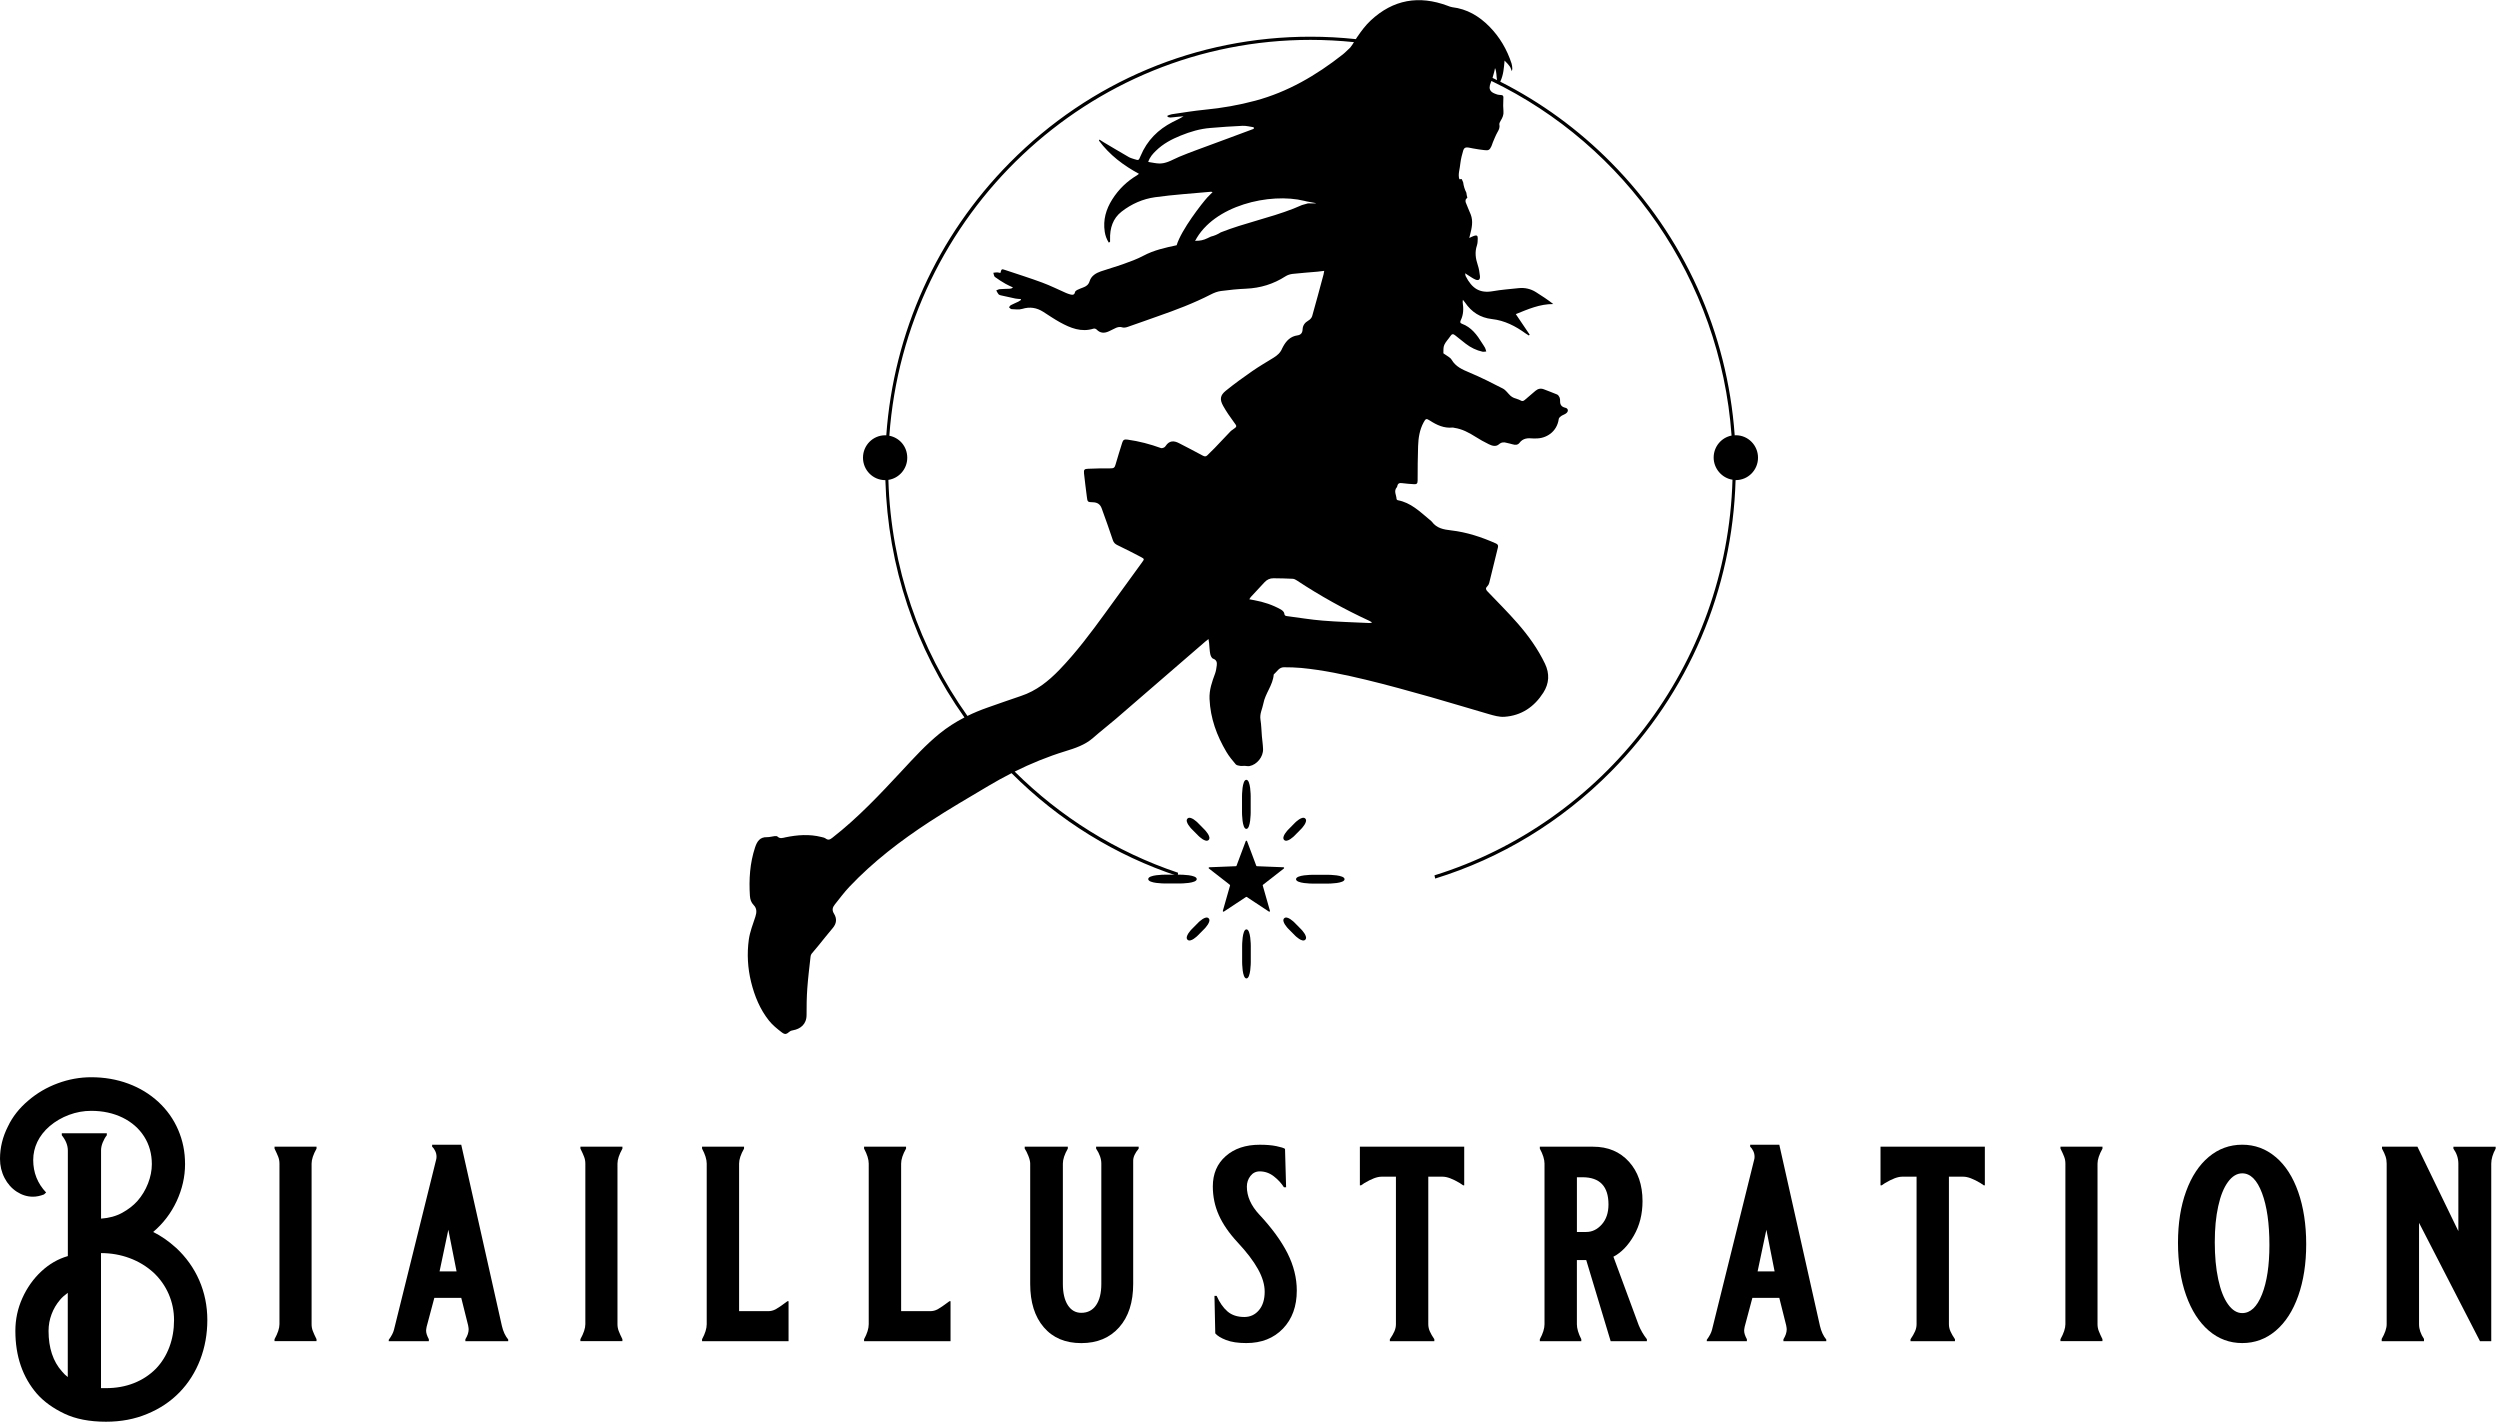 <svg width="1280" height="728" viewBox="0 0 102 58" fill="#000000" xmlns="http://www.w3.org/2000/svg">
<path d="M7.168 50.893C6.876 50.628 6.57 50.417 6.249 50.258C6.66 49.91 6.979 49.491 7.208 49C7.435 48.508 7.55 48.007 7.55 47.492C7.55 46.978 7.456 46.527 7.27 46.093C7.084 45.659 6.814 45.279 6.464 44.954C6.112 44.629 5.702 44.379 5.231 44.205C4.761 44.031 4.256 43.945 3.719 43.945C3.256 43.945 2.801 44.028 2.353 44.194C1.905 44.36 1.505 44.595 1.154 44.897C0.788 45.206 0.511 45.558 0.325 45.95C0.109 46.373 0 46.816 0 47.277C0 47.556 0.062 47.816 0.185 48.054C0.308 48.292 0.475 48.479 0.683 48.615C0.892 48.751 1.113 48.819 1.344 48.819C1.486 48.819 1.636 48.789 1.793 48.728L1.882 48.648C1.531 48.278 1.355 47.836 1.355 47.322C1.355 46.808 1.58 46.324 2.028 45.939C2.26 45.743 2.522 45.59 2.817 45.48C3.113 45.37 3.413 45.316 3.719 45.316C4.197 45.316 4.624 45.409 5.002 45.593C5.379 45.779 5.672 46.036 5.881 46.364C6.09 46.693 6.195 47.069 6.195 47.492C6.195 47.749 6.143 48.012 6.039 48.28C5.934 48.549 5.788 48.789 5.602 49C5.438 49.182 5.232 49.34 4.986 49.476C4.74 49.611 4.452 49.691 4.123 49.714V46.925C4.123 46.826 4.145 46.72 4.191 46.607C4.236 46.494 4.292 46.396 4.358 46.312V46.232H2.521V46.312C2.685 46.516 2.768 46.724 2.768 46.935V51.242C2.372 51.356 2.011 51.563 1.686 51.866C1.361 52.168 1.104 52.532 0.913 52.955C0.722 53.378 0.627 53.824 0.627 54.293C0.627 55.328 0.922 56.186 1.512 56.866C1.796 57.184 2.167 57.452 2.627 57.671C3.086 57.89 3.652 58 4.324 58C4.936 58 5.496 57.895 6.004 57.682C6.52 57.47 6.96 57.176 7.327 56.798C7.693 56.42 7.972 55.977 8.167 55.471C8.361 54.965 8.459 54.424 8.459 53.851C8.459 53.277 8.349 52.736 8.129 52.23C7.908 51.724 7.588 51.278 7.17 50.892L7.168 50.893ZM2.765 56.176C2.683 56.116 2.604 56.04 2.53 55.95C2.164 55.541 1.981 54.99 1.981 54.294C1.981 54.059 2.022 53.833 2.104 53.614C2.186 53.395 2.302 53.199 2.451 53.025C2.526 52.934 2.631 52.839 2.765 52.741V56.175V56.176ZM6.911 54.952C6.783 55.292 6.601 55.587 6.362 55.836C6.107 56.093 5.809 56.289 5.465 56.425C5.121 56.561 4.741 56.63 4.323 56.63H4.121V51.12C4.531 51.12 4.919 51.188 5.286 51.324C5.652 51.46 5.977 51.656 6.261 51.913C6.529 52.163 6.736 52.456 6.883 52.792C7.028 53.129 7.101 53.481 7.101 53.852C7.101 54.245 7.038 54.612 6.911 54.952Z" fill="#000000"/>
<path d="M11.201 46.857C11.268 46.993 11.318 47.105 11.352 47.192C11.385 47.279 11.402 47.371 11.402 47.469V54.021C11.402 54.187 11.334 54.392 11.2 54.633V54.713H12.914V54.633C12.846 54.497 12.796 54.385 12.763 54.298C12.729 54.212 12.713 54.119 12.713 54.021V47.469C12.713 47.303 12.78 47.099 12.915 46.857V46.778H11.201V46.857Z" fill="#000000"/>
<path d="M18.819 46.699H17.631V46.779C17.676 46.817 17.717 46.873 17.754 46.949C17.792 47.025 17.81 47.104 17.81 47.187C17.81 47.232 17.805 47.267 17.799 47.289L16.074 54.249C16.044 54.37 15.973 54.506 15.861 54.658V54.714H17.497V54.634C17.423 54.498 17.385 54.382 17.385 54.283C17.385 54.252 17.393 54.2 17.407 54.124L17.721 52.946H18.819L19.099 54.068C19.113 54.144 19.121 54.197 19.121 54.227C19.121 54.356 19.076 54.492 18.987 54.635V54.715H20.735V54.646C20.615 54.503 20.53 54.318 20.477 54.091L18.819 46.7V46.699ZM17.934 51.868L18.292 50.168L18.628 51.868H17.934Z" fill="#000000"/>
<path d="M23.681 46.857C23.749 46.993 23.799 47.105 23.832 47.192C23.865 47.279 23.882 47.371 23.882 47.469V54.021C23.882 54.187 23.814 54.392 23.68 54.633V54.713H25.394V54.633C25.326 54.497 25.276 54.385 25.243 54.298C25.21 54.212 25.193 54.119 25.193 54.021V47.469C25.193 47.303 25.261 47.099 25.395 46.857V46.778H23.681V46.857Z" fill="#000000"/>
<path d="M31.641 53.415C31.547 53.465 31.449 53.489 31.343 53.489H30.155V47.47C30.155 47.296 30.223 47.092 30.357 46.858V46.779H28.644V46.858C28.77 47.093 28.834 47.297 28.834 47.47V54.022C28.834 54.196 28.771 54.401 28.644 54.634V54.714H32.173V53.082H32.129C31.897 53.256 31.735 53.367 31.642 53.416L31.641 53.415Z" fill="#000000"/>
<path d="M38.251 53.415C38.158 53.465 38.059 53.489 37.954 53.489H36.766V47.47C36.766 47.296 36.833 47.092 36.967 46.858V46.779H35.254V46.858C35.38 47.093 35.444 47.297 35.444 47.47V54.022C35.444 54.196 35.381 54.401 35.254 54.634V54.714H38.782V53.082H38.738C38.506 53.256 38.344 53.367 38.251 53.416V53.415Z" fill="#000000"/>
<path d="M44.721 46.857C44.863 47.069 44.934 47.273 44.934 47.469V52.377C44.934 52.747 44.863 53.037 44.721 53.245C44.579 53.452 44.377 53.557 44.116 53.557C43.885 53.557 43.702 53.453 43.567 53.245C43.433 53.037 43.365 52.747 43.365 52.377V47.469C43.365 47.295 43.433 47.091 43.567 46.857V46.778H41.808V46.857C41.86 46.932 41.91 47.033 41.959 47.158C42.008 47.283 42.032 47.387 42.032 47.47V52.378C42.032 53.127 42.217 53.716 42.587 54.147C42.956 54.578 43.466 54.793 44.116 54.793C44.767 54.793 45.281 54.578 45.663 54.147C46.044 53.716 46.234 53.127 46.234 52.378V47.346C46.234 47.202 46.308 47.039 46.458 46.858V46.779H44.721V46.858V46.857Z" fill="#000000"/>
<path d="M51.375 49.544C51.039 49.182 50.872 48.803 50.872 48.411C50.872 48.245 50.92 48.099 51.017 47.974C51.114 47.849 51.241 47.786 51.398 47.786C51.606 47.786 51.797 47.853 51.969 47.985C52.141 48.118 52.278 48.267 52.384 48.433H52.473L52.429 46.868C52.377 46.83 52.257 46.793 52.071 46.755C51.884 46.717 51.66 46.699 51.399 46.699C50.823 46.699 50.36 46.854 50.01 47.164C49.658 47.473 49.483 47.885 49.483 48.399C49.483 48.815 49.565 49.206 49.729 49.572C49.893 49.939 50.147 50.307 50.491 50.678C50.865 51.078 51.142 51.443 51.325 51.772C51.508 52.101 51.599 52.408 51.599 52.696C51.599 53.013 51.521 53.265 51.364 53.45C51.208 53.635 51.009 53.727 50.771 53.727C50.487 53.727 50.257 53.652 50.082 53.501C49.907 53.349 49.759 53.138 49.639 52.865H49.55L49.583 54.395C49.665 54.494 49.812 54.584 50.025 54.667C50.238 54.75 50.512 54.791 50.848 54.791C51.468 54.791 51.967 54.595 52.344 54.202C52.721 53.809 52.909 53.292 52.909 52.649C52.909 52.135 52.782 51.626 52.529 51.124C52.275 50.622 51.89 50.095 51.375 49.543V49.544Z" fill="#000000"/>
<path d="M55.487 48.355H55.532L55.666 48.264C55.958 48.09 56.188 48.003 56.36 48.003H56.954V54.022C56.954 54.121 56.933 54.217 56.892 54.312C56.851 54.406 56.788 54.514 56.706 54.635V54.715H58.521V54.635C58.439 54.514 58.377 54.406 58.336 54.312C58.295 54.218 58.274 54.121 58.274 54.022V48.003H58.867C59.039 48.003 59.271 48.09 59.562 48.264L59.696 48.355H59.74V46.779H55.483V48.355H55.487Z" fill="#000000"/>
<path d="M65.828 51.267C66.148 51.101 66.427 50.814 66.662 50.405C66.897 49.996 67.015 49.529 67.015 49C67.015 48.335 66.83 47.798 66.46 47.39C66.091 46.983 65.603 46.779 64.998 46.779H62.825V46.858C62.952 47.093 63.016 47.297 63.016 47.47V54.022C63.016 54.196 62.953 54.401 62.825 54.634V54.714H64.517V54.634C64.397 54.4 64.337 54.196 64.337 54.022V51.404H64.718L65.715 54.714H67.193V54.634C67.051 54.452 66.939 54.26 66.857 54.056L65.827 51.267H65.828ZM65.352 49.952C65.169 50.156 64.958 50.258 64.719 50.258H64.338V48.025H64.562C65.272 48.025 65.626 48.395 65.626 49.136C65.626 49.476 65.534 49.747 65.352 49.952Z" fill="#000000"/>
<path d="M72.595 46.699H71.407V46.779C71.451 46.817 71.493 46.873 71.53 46.949C71.568 47.025 71.586 47.104 71.586 47.187C71.586 47.232 71.582 47.267 71.575 47.289L69.85 54.249C69.82 54.37 69.749 54.506 69.637 54.658V54.714H71.273V54.634C71.198 54.498 71.161 54.382 71.161 54.283C71.161 54.252 71.169 54.2 71.183 54.124L71.497 52.946H72.595L72.876 54.068C72.89 54.144 72.898 54.197 72.898 54.227C72.898 54.356 72.853 54.492 72.764 54.635V54.715H74.512V54.646C74.392 54.503 74.307 54.318 74.254 54.091L72.596 46.7L72.595 46.699ZM71.71 51.868L72.068 50.168L72.404 51.868H71.71Z" fill="#000000"/>
<path d="M76.73 48.355H76.774L76.908 48.264C77.2 48.09 77.431 48.003 77.603 48.003H78.196V54.022C78.196 54.121 78.175 54.217 78.134 54.312C78.093 54.406 78.031 54.514 77.949 54.635V54.715H79.763V54.635C79.681 54.514 79.619 54.406 79.578 54.312C79.537 54.218 79.516 54.121 79.516 54.022V48.003H80.109C80.281 48.003 80.513 48.09 80.804 48.264L80.938 48.355H80.982V46.779H76.725V48.355H76.73Z" fill="#000000"/>
<path d="M84.067 46.857C84.135 46.993 84.185 47.105 84.218 47.192C84.251 47.279 84.268 47.371 84.268 47.469V54.021C84.268 54.187 84.2 54.392 84.066 54.633V54.713H85.78V54.633C85.712 54.497 85.662 54.385 85.629 54.298C85.596 54.212 85.579 54.119 85.579 54.021V47.469C85.579 47.303 85.647 47.099 85.781 46.857V46.778H84.067V46.857Z" fill="#000000"/>
<path d="M92.85 47.203C92.454 46.866 91.998 46.698 91.483 46.698C90.969 46.698 90.513 46.864 90.117 47.196C89.721 47.528 89.412 47.998 89.193 48.601C88.972 49.206 88.862 49.906 88.862 50.699C88.862 51.493 88.972 52.222 89.193 52.842C89.413 53.461 89.721 53.941 90.117 54.282C90.513 54.622 90.969 54.791 91.483 54.791C91.998 54.791 92.454 54.623 92.85 54.287C93.246 53.95 93.552 53.477 93.768 52.864C93.984 52.252 94.093 51.549 94.093 50.755C94.093 49.962 93.984 49.246 93.768 48.629C93.552 48.013 93.246 47.537 92.85 47.201V47.203ZM92.29 52.802C92.088 53.312 91.819 53.568 91.483 53.568C91.267 53.568 91.073 53.447 90.901 53.205C90.729 52.964 90.596 52.624 90.503 52.185C90.409 51.747 90.363 51.245 90.363 50.678C90.363 50.111 90.409 49.637 90.503 49.21C90.596 48.783 90.729 48.452 90.901 48.218C91.073 47.983 91.267 47.866 91.483 47.866C91.819 47.866 92.088 48.135 92.29 48.671C92.492 49.207 92.592 49.914 92.592 50.791C92.592 51.623 92.492 52.293 92.29 52.803V52.802Z" fill="#000000"/>
<path d="M100.099 46.779V46.858C100.233 47.047 100.301 47.251 100.301 47.47V50.224L98.631 46.779H97.186V46.858C97.254 46.98 97.301 47.085 97.331 47.176C97.361 47.267 97.376 47.365 97.376 47.471V54.023C97.376 54.19 97.308 54.391 97.174 54.624V54.715H98.899V54.624C98.764 54.42 98.697 54.22 98.697 54.023V49.885L101.184 54.715H101.643V47.471C101.643 47.283 101.703 47.078 101.823 46.859V46.78H100.098L100.099 46.779Z" fill="#000000"/>
<path d="M70.814 19.582C70.814 19.582 70.819 19.582 70.823 19.582C71.322 19.582 71.727 19.173 71.727 18.667C71.727 18.162 71.322 17.752 70.823 17.752C70.807 17.752 70.791 17.754 70.776 17.755C70.475 13.553 68.713 9.643 65.739 6.633C64.394 5.272 62.865 4.162 61.211 3.326C61.344 3.042 61.361 2.755 61.386 2.465C61.426 2.506 61.48 2.558 61.511 2.595C61.579 2.68 61.618 2.712 61.65 2.81C61.66 2.841 61.669 2.867 61.682 2.898C61.694 2.868 61.705 2.807 61.702 2.779C61.694 2.704 61.694 2.658 61.672 2.586C61.486 2.013 61.187 1.503 60.767 1.077C60.349 0.653 59.855 0.359 59.253 0.288C59.188 0.28 59.126 0.252 59.063 0.229C57.897 -0.207 56.843 -0.028 55.925 0.829C55.713 1.026 55.535 1.267 55.371 1.508C55.353 1.536 55.336 1.563 55.318 1.59C54.707 1.525 54.09 1.491 53.468 1.491C48.833 1.491 44.475 3.318 41.197 6.634C38.223 9.643 36.462 13.553 36.16 17.756C36.145 17.755 36.13 17.753 36.114 17.753C35.615 17.753 35.21 18.162 35.21 18.668C35.21 19.174 35.614 19.583 36.114 19.583C36.117 19.583 36.12 19.583 36.123 19.583C36.225 23.104 37.349 26.448 39.349 29.266C38.991 29.451 38.65 29.668 38.332 29.926C37.777 30.377 37.298 30.903 36.813 31.425C35.911 32.394 35.006 33.361 33.958 34.176C33.864 34.249 33.792 34.284 33.687 34.205C33.639 34.169 33.572 34.158 33.512 34.143C33.023 34.02 32.537 34.056 32.05 34.156C31.938 34.18 31.827 34.227 31.722 34.126C31.698 34.102 31.642 34.104 31.602 34.108C31.499 34.119 31.396 34.153 31.294 34.15C31.002 34.141 30.887 34.327 30.807 34.568C30.595 35.21 30.553 35.869 30.596 36.539C30.606 36.688 30.644 36.813 30.752 36.923C30.883 37.058 30.877 37.218 30.82 37.393C30.719 37.704 30.595 38.013 30.551 38.334C30.472 38.912 30.506 39.495 30.646 40.065C30.787 40.635 31.007 41.172 31.372 41.632C31.515 41.812 31.701 41.964 31.885 42.105C32.031 42.218 32.082 42.195 32.222 42.079C32.258 42.05 32.311 42.036 32.359 42.028C32.643 41.977 32.91 41.794 32.908 41.401C32.907 41.039 32.912 40.676 32.938 40.315C32.969 39.883 33.024 39.453 33.071 39.022C33.076 38.982 33.088 38.937 33.113 38.907C33.203 38.794 33.3 38.687 33.392 38.574C33.586 38.338 33.773 38.095 33.972 37.863C34.135 37.675 34.153 37.473 34.027 37.272C33.934 37.124 33.969 37.01 34.062 36.895C34.256 36.653 34.44 36.402 34.652 36.178C35.628 35.146 36.748 34.291 37.928 33.52C38.714 33.006 39.527 32.535 40.334 32.055C40.642 31.872 40.954 31.7 41.271 31.539C43.213 33.483 45.53 34.903 48.055 35.738C48.057 35.692 48.059 35.647 48.063 35.601C45.532 34.752 43.26 33.324 41.399 31.474C42.062 31.144 42.748 30.864 43.46 30.645C43.867 30.52 44.269 30.389 44.601 30.097C44.905 29.829 45.227 29.581 45.535 29.317C46.749 28.27 47.96 27.222 49.171 26.174C49.207 26.142 49.246 26.114 49.306 26.066C49.318 26.137 49.326 26.181 49.331 26.224C49.346 26.375 49.349 26.528 49.378 26.676C49.391 26.746 49.437 26.847 49.492 26.866C49.637 26.918 49.66 27.017 49.644 27.142C49.629 27.253 49.614 27.368 49.576 27.473C49.452 27.808 49.333 28.138 49.349 28.511C49.383 29.3 49.644 30.009 50.04 30.675C50.146 30.854 50.281 31.017 50.416 31.176C50.453 31.22 50.536 31.231 50.601 31.242C50.659 31.252 50.721 31.239 50.781 31.24C50.847 31.242 50.916 31.262 50.978 31.25C51.284 31.192 51.542 30.874 51.533 30.559C51.528 30.383 51.5 30.207 51.485 30.032C51.466 29.805 51.463 29.576 51.427 29.352C51.389 29.115 51.504 28.916 51.545 28.699C51.622 28.282 51.936 27.948 51.968 27.513C52.099 27.403 52.182 27.217 52.383 27.218C52.62 27.219 52.858 27.224 53.094 27.246C53.986 27.332 54.862 27.519 55.732 27.728C56.618 27.941 57.495 28.188 58.373 28.434C59.167 28.658 59.954 28.904 60.746 29.13C60.953 29.189 61.173 29.254 61.382 29.239C62.072 29.191 62.596 28.837 62.968 28.254C63.207 27.878 63.23 27.482 63.036 27.075C62.746 26.468 62.355 25.925 61.917 25.424C61.525 24.976 61.104 24.555 60.692 24.126C60.622 24.053 60.599 23.998 60.68 23.918C60.717 23.882 60.747 23.829 60.76 23.777C60.882 23.293 60.998 22.807 61.117 22.322C61.137 22.241 61.102 22.197 61.03 22.165C60.444 21.904 59.839 21.706 59.203 21.633C58.895 21.598 58.618 21.547 58.421 21.281C58.394 21.244 58.353 21.218 58.318 21.189C57.927 20.864 57.559 20.5 57.03 20.403C57.01 20.4 56.981 20.373 56.98 20.357C56.976 20.196 56.85 20.03 56.992 19.872C57.002 19.86 57.007 19.842 57.01 19.825C57.034 19.706 57.106 19.692 57.214 19.707C57.373 19.731 57.535 19.737 57.696 19.749C57.8 19.757 57.839 19.718 57.839 19.604C57.839 19.136 57.843 18.668 57.858 18.201C57.869 17.863 57.919 17.529 58.084 17.226C58.17 17.069 58.194 17.059 58.34 17.154C58.623 17.337 58.917 17.473 59.265 17.438C59.289 17.436 59.314 17.446 59.338 17.45C59.655 17.497 59.929 17.642 60.196 17.812C60.371 17.925 60.555 18.025 60.742 18.117C60.875 18.183 61.029 18.231 61.156 18.122C61.261 18.03 61.36 18.029 61.477 18.063C61.557 18.086 61.64 18.096 61.719 18.123C61.826 18.158 61.929 18.149 61.994 18.063C62.139 17.869 62.334 17.862 62.542 17.882C62.584 17.886 62.625 17.882 62.667 17.882C63.063 17.889 63.524 17.633 63.598 17.084C63.605 17.041 63.657 16.996 63.699 16.966C63.767 16.921 63.854 16.899 63.914 16.845C64.004 16.763 63.979 16.656 63.865 16.63C63.714 16.595 63.647 16.51 63.652 16.355C63.654 16.305 63.649 16.251 63.629 16.206C63.608 16.161 63.573 16.107 63.53 16.089C63.355 16.013 63.174 15.952 62.997 15.88C62.867 15.828 62.753 15.85 62.648 15.938C62.502 16.062 62.355 16.187 62.209 16.313C62.151 16.363 62.103 16.37 62.032 16.328C61.951 16.281 61.853 16.265 61.766 16.227C61.715 16.206 61.666 16.175 61.626 16.139C61.522 16.043 61.439 15.911 61.32 15.848C60.872 15.616 60.42 15.389 59.956 15.194C59.666 15.072 59.394 14.958 59.223 14.667C59.171 14.578 59.053 14.527 58.964 14.459C58.939 14.439 58.89 14.42 58.89 14.402C58.894 14.288 58.882 14.161 58.928 14.063C58.987 13.932 59.099 13.826 59.179 13.703C59.237 13.612 59.292 13.61 59.37 13.675C59.512 13.792 59.657 13.906 59.802 14.018C60.007 14.176 60.235 14.287 60.486 14.343C60.534 14.353 60.588 14.338 60.639 14.335C60.623 14.285 60.614 14.231 60.59 14.185C60.555 14.119 60.508 14.058 60.469 13.993C60.262 13.656 60.032 13.344 59.643 13.202C59.564 13.174 59.571 13.118 59.599 13.06C59.714 12.826 59.715 12.581 59.678 12.331C59.674 12.306 59.681 12.279 59.686 12.225C59.727 12.277 59.751 12.305 59.772 12.334C60.038 12.728 60.398 12.958 60.874 13.012C61.388 13.069 61.834 13.299 62.249 13.601C62.29 13.631 62.334 13.656 62.377 13.682C62.388 13.671 62.4 13.659 62.411 13.648C62.223 13.371 62.036 13.094 61.845 12.81C62.339 12.611 62.821 12.396 63.374 12.399C63.142 12.217 62.905 12.063 62.667 11.913C62.451 11.777 62.213 11.724 61.961 11.75C61.61 11.788 61.256 11.813 60.909 11.874C60.375 11.968 60.059 11.769 59.798 11.257C59.785 11.23 59.787 11.196 59.779 11.143C59.826 11.175 59.853 11.194 59.88 11.211C59.983 11.274 60.081 11.348 60.19 11.397C60.325 11.455 60.397 11.403 60.382 11.257C60.366 11.103 60.34 10.947 60.291 10.801C60.203 10.538 60.167 10.281 60.258 10.01C60.288 9.92 60.29 9.819 60.292 9.723C60.294 9.608 60.255 9.58 60.145 9.615C60.082 9.635 60.024 9.669 59.946 9.704C59.959 9.652 59.968 9.613 59.978 9.575C60.049 9.299 60.113 9.023 60.005 8.744C59.941 8.579 59.864 8.42 59.803 8.254C59.787 8.212 59.79 8.136 59.818 8.109C59.834 8.093 59.852 8.077 59.868 8.061C59.849 7.993 59.835 7.924 59.827 7.854C59.758 7.723 59.717 7.581 59.697 7.434C59.682 7.398 59.668 7.361 59.65 7.326C59.652 7.329 59.653 7.331 59.654 7.333C59.649 7.322 59.643 7.311 59.636 7.3C59.62 7.298 59.558 7.308 59.542 7.306C59.475 7.105 59.564 6.895 59.586 6.634C59.599 6.506 59.66 6.252 59.7 6.132C59.755 5.971 59.846 5.998 60.096 6.049C60.25 6.081 60.408 6.099 60.565 6.119C60.732 6.14 60.778 6.114 60.85 5.96C60.875 5.907 60.888 5.848 60.911 5.794C60.969 5.661 61.021 5.523 61.092 5.396C61.15 5.295 61.201 5.205 61.174 5.08C61.164 5.031 61.198 4.967 61.227 4.919C61.302 4.799 61.356 4.679 61.341 4.529C61.326 4.383 61.328 4.235 61.335 4.089C61.346 3.88 61.348 3.874 61.156 3.863C61.12 3.861 61.083 3.849 61.047 3.836C60.878 3.775 60.678 3.693 60.831 3.345C60.838 3.33 60.843 3.313 60.849 3.297C66.304 5.926 70.187 11.372 70.648 17.765C70.231 17.846 69.917 18.217 69.917 18.663C69.917 19.108 70.251 19.5 70.686 19.566C70.465 27.17 65.408 33.564 58.526 35.708C58.536 35.752 58.547 35.795 58.556 35.839C61.239 35.01 63.698 33.526 65.738 31.462C68.892 28.27 70.682 24.068 70.812 19.576L70.814 19.582ZM55.961 25.404C55.922 25.407 55.883 25.415 55.845 25.412C55.217 25.382 54.589 25.366 53.964 25.315C53.479 25.276 52.998 25.194 52.516 25.132C52.449 25.123 52.408 25.116 52.399 25.024C52.394 24.966 52.323 24.897 52.264 24.864C51.924 24.672 51.557 24.552 51.174 24.482C51.111 24.47 51.048 24.458 50.97 24.444C50.998 24.402 51.011 24.376 51.03 24.355C51.215 24.155 51.403 23.959 51.585 23.757C51.688 23.643 51.812 23.584 51.96 23.587C52.221 23.59 52.483 23.594 52.743 23.608C52.801 23.611 52.863 23.643 52.913 23.677C53.858 24.302 54.845 24.851 55.872 25.325C55.904 25.34 55.934 25.36 55.965 25.378C55.963 25.386 55.961 25.394 55.961 25.402L55.961 25.404ZM55.092 1.933C54.986 2.025 54.898 2.127 54.787 2.214C53.699 3.072 52.533 3.748 51.221 4.101C50.544 4.283 49.858 4.403 49.16 4.47C48.709 4.514 48.262 4.589 47.813 4.654C47.751 4.663 47.692 4.693 47.633 4.712C47.634 4.729 47.635 4.746 47.637 4.763C47.676 4.773 47.715 4.791 47.752 4.789C47.848 4.784 47.943 4.769 48.038 4.76C48.121 4.751 48.205 4.745 48.288 4.737C48.138 4.835 47.984 4.9 47.835 4.977C47.26 5.274 46.804 5.711 46.533 6.363C46.459 6.542 46.46 6.544 46.284 6.488C46.208 6.463 46.128 6.443 46.057 6.403C45.709 6.203 45.364 5.997 45.019 5.792C44.964 5.76 44.911 5.722 44.858 5.688C44.851 5.702 44.843 5.715 44.836 5.73C45.277 6.325 45.839 6.743 46.469 7.085C46.429 7.115 46.411 7.134 46.39 7.146C45.983 7.388 45.642 7.713 45.377 8.134C45.13 8.527 44.997 8.959 45.074 9.454C45.099 9.613 45.152 9.759 45.241 9.895C45.258 9.882 45.274 9.868 45.291 9.856C45.291 9.827 45.293 9.799 45.291 9.771C45.276 9.299 45.407 8.905 45.758 8.63C46.168 8.31 46.631 8.11 47.122 8.041C47.88 7.935 48.647 7.888 49.41 7.817C49.424 7.815 49.438 7.824 49.473 7.833C49.394 7.912 49.329 7.973 49.268 8.039C49.045 8.282 48.197 9.37 48.007 10C47.541 10.099 47.078 10.2 46.649 10.429C46.389 10.568 46.107 10.668 45.83 10.768C45.529 10.877 45.218 10.96 44.916 11.065C44.715 11.135 44.525 11.247 44.458 11.462C44.411 11.615 44.316 11.678 44.187 11.725C44.105 11.755 44.023 11.788 43.945 11.826C43.911 11.844 43.868 11.877 43.861 11.91C43.837 12.031 43.761 12.031 43.672 12.008C43.612 11.992 43.553 11.972 43.495 11.947C43.171 11.805 42.853 11.645 42.522 11.523C42.026 11.339 41.521 11.181 41.02 11.013C40.863 10.96 40.863 10.961 40.816 11.131C40.773 11.123 40.73 11.108 40.687 11.107C40.634 11.106 40.582 11.117 40.528 11.123C40.549 11.181 40.552 11.263 40.593 11.294C40.729 11.397 40.876 11.485 41.023 11.572C41.121 11.629 41.227 11.672 41.329 11.722C41.285 11.76 41.243 11.773 41.2 11.774C41.063 11.781 40.925 11.78 40.788 11.792C40.74 11.796 40.694 11.825 40.647 11.843C40.677 11.895 40.701 11.951 40.738 11.997C40.757 12.02 40.794 12.035 40.826 12.042C41.028 12.088 41.229 12.133 41.432 12.175C41.504 12.189 41.578 12.189 41.652 12.196L41.653 12.235C41.619 12.257 41.586 12.282 41.55 12.3C41.449 12.349 41.344 12.391 41.245 12.443C41.213 12.46 41.193 12.5 41.167 12.529C41.2 12.556 41.232 12.604 41.267 12.606C41.415 12.612 41.573 12.638 41.709 12.596C42.021 12.5 42.299 12.547 42.567 12.718C42.792 12.862 43.013 13.014 43.247 13.143C43.674 13.377 44.114 13.56 44.617 13.402C44.652 13.39 44.713 13.409 44.74 13.437C44.891 13.595 45.06 13.596 45.243 13.511C45.319 13.477 45.395 13.441 45.468 13.402C45.57 13.348 45.667 13.312 45.788 13.351C45.853 13.371 45.939 13.356 46.007 13.332C46.417 13.192 46.824 13.043 47.232 12.9C47.972 12.642 48.704 12.366 49.403 12.007C49.531 11.941 49.674 11.885 49.814 11.867C50.157 11.821 50.502 11.787 50.847 11.772C51.427 11.746 51.958 11.583 52.447 11.268C52.53 11.214 52.637 11.181 52.735 11.169C53.074 11.132 53.414 11.108 53.754 11.078C53.839 11.07 53.924 11.058 54.028 11.045C54.017 11.104 54.012 11.147 54.001 11.19C53.848 11.758 53.697 12.327 53.536 12.893C53.515 12.963 53.447 13.036 53.382 13.072C53.238 13.155 53.153 13.268 53.146 13.433C53.14 13.579 53.073 13.659 52.932 13.678C52.654 13.718 52.481 13.896 52.353 14.131C52.339 14.157 52.323 14.182 52.312 14.21C52.243 14.383 52.114 14.495 51.961 14.589C51.669 14.769 51.373 14.941 51.092 15.136C50.725 15.39 50.362 15.653 50.015 15.934C49.78 16.123 49.757 16.29 49.906 16.556C50.033 16.783 50.181 16.997 50.335 17.206C50.477 17.398 50.486 17.391 50.288 17.528C50.261 17.547 50.232 17.565 50.209 17.589C49.99 17.819 49.773 18.051 49.553 18.279C49.455 18.381 49.354 18.478 49.253 18.576C49.192 18.635 49.136 18.617 49.063 18.578C48.746 18.404 48.423 18.241 48.102 18.074C47.893 17.965 47.707 17.967 47.562 18.184C47.544 18.212 47.519 18.241 47.491 18.253C47.453 18.27 47.402 18.287 47.368 18.275C46.924 18.114 46.472 17.995 46.004 17.93C45.875 17.911 45.821 17.938 45.786 18.056C45.697 18.354 45.597 18.648 45.514 18.948C45.484 19.058 45.448 19.105 45.324 19.103C45.015 19.096 44.707 19.109 44.399 19.119C44.243 19.124 44.212 19.154 44.228 19.311C44.26 19.624 44.303 19.937 44.342 20.25C44.369 20.472 44.369 20.481 44.587 20.486C44.769 20.49 44.888 20.565 44.949 20.736C45.102 21.167 45.263 21.596 45.404 22.031C45.441 22.144 45.503 22.192 45.597 22.238C45.918 22.395 46.24 22.554 46.556 22.723C46.698 22.799 46.69 22.808 46.596 22.937C46.09 23.632 45.585 24.328 45.08 25.025C44.5 25.822 43.91 26.611 43.224 27.322C42.773 27.789 42.278 28.183 41.656 28.389C41.201 28.54 40.751 28.703 40.299 28.86C40.014 28.959 39.738 29.073 39.471 29.204C37.531 26.475 36.351 23.158 36.246 19.573C36.681 19.507 37.016 19.128 37.016 18.67C37.016 18.211 36.702 17.854 36.285 17.772C36.935 8.755 44.393 1.621 53.467 1.621C54.066 1.621 54.659 1.653 55.242 1.713C55.198 1.784 55.151 1.858 55.09 1.934L55.092 1.933ZM53.22 8.189L53.303 8.21C53.329 8.217 53.673 8.275 53.699 8.283C53.684 8.305 53.35 8.278 53.335 8.3C53.265 8.319 53.194 8.34 53.123 8.359C53.007 8.41 52.89 8.46 52.773 8.506C51.802 8.886 50.775 9.091 49.808 9.474C49.684 9.553 49.548 9.613 49.404 9.647C49.356 9.67 49.307 9.692 49.26 9.715C49.11 9.79 48.954 9.821 48.8 9.818C48.786 9.821 48.772 9.824 48.758 9.828C49.51 8.371 51.814 7.843 53.219 8.189H53.22ZM50.129 5.631C49.691 5.793 49.252 5.953 48.814 6.117C48.579 6.204 48.345 6.294 48.114 6.39C47.96 6.453 47.813 6.538 47.657 6.596C47.547 6.637 47.426 6.666 47.31 6.665C47.163 6.663 47.015 6.626 46.847 6.601C46.916 6.394 47.039 6.265 47.163 6.144C47.457 5.856 47.807 5.673 48.173 5.525C48.562 5.367 48.961 5.248 49.379 5.215C49.818 5.179 50.259 5.145 50.699 5.127C50.849 5.121 51 5.164 51.151 5.185C51.153 5.206 51.154 5.228 51.156 5.249C50.813 5.377 50.471 5.504 50.128 5.631L50.129 5.631ZM60.966 2.919C60.978 2.879 60.983 2.837 60.997 2.772C61.07 2.933 61.047 3.099 61.079 3.262C61.018 3.232 60.957 3.201 60.895 3.171C60.92 3.088 60.942 3.002 60.966 2.918V2.919Z" fill="#000000"/>
<path d="M48.45 33.391C48.324 33.517 48.612 33.809 48.612 33.809L48.9 34.1C48.9 34.1 49.188 34.391 49.313 34.264C49.438 34.138 49.15 33.847 49.15 33.847L48.862 33.555C48.862 33.555 48.575 33.264 48.45 33.391Z" fill="#000000"/>
<path d="M52.393 37.461C52.267 37.587 52.555 37.879 52.555 37.879L52.843 38.17C52.843 38.17 53.131 38.461 53.256 38.334C53.381 38.208 53.093 37.916 53.093 37.916L52.806 37.625C52.806 37.625 52.518 37.334 52.393 37.461Z" fill="#000000"/>
<path d="M53.256 33.391C53.131 33.264 52.843 33.555 52.843 33.555L52.555 33.847C52.555 33.847 52.267 34.138 52.393 34.264C52.518 34.391 52.806 34.1 52.806 34.1L53.093 33.809C53.093 33.809 53.381 33.517 53.256 33.391Z" fill="#000000"/>
<path d="M49.313 37.461C49.188 37.334 48.9 37.625 48.9 37.625L48.612 37.916C48.612 37.916 48.324 38.208 48.45 38.334C48.575 38.461 48.862 38.17 48.862 38.17L49.15 37.879C49.15 37.879 49.438 37.587 49.313 37.461Z" fill="#000000"/>
<path d="M46.848 35.86C46.848 36.039 47.508 36.039 47.508 36.039H48.167C48.167 36.039 48.827 36.039 48.827 35.86C48.827 35.681 48.167 35.681 48.167 35.681H47.508C47.508 35.681 46.848 35.681 46.848 35.86Z" fill="#000000"/>
<path d="M50.851 31.81C51.028 31.81 51.028 32.477 51.028 32.477V33.145C51.028 33.145 51.028 33.813 50.851 33.813C50.674 33.813 50.674 33.145 50.674 33.145V32.477C50.674 32.477 50.674 31.81 50.851 31.81Z" fill="#000000"/>
<path d="M54.858 35.865C54.858 35.686 54.198 35.686 54.198 35.686H53.538C53.538 35.686 52.878 35.686 52.878 35.865C52.878 36.044 53.538 36.044 53.538 36.044H54.198C54.198 36.044 54.858 36.044 54.858 35.865Z" fill="#000000"/>
<path d="M50.855 39.914C50.679 39.914 50.679 39.247 50.679 39.247V38.579C50.679 38.579 50.679 37.912 50.855 37.912C51.032 37.912 51.032 38.579 51.032 38.579V39.247C51.032 39.247 51.032 39.914 50.855 39.914Z" fill="#000000"/>
<path d="M50.837 36.591L49.935 37.186C49.913 37.2 49.884 37.18 49.892 37.155L50.186 36.123C50.189 36.112 50.186 36.1 50.176 36.093L49.324 35.429C49.303 35.412 49.314 35.38 49.34 35.378L50.424 35.335C50.436 35.335 50.446 35.328 50.45 35.317L50.826 34.312C50.835 34.288 50.871 34.288 50.88 34.312L51.256 35.317C51.26 35.328 51.27 35.335 51.282 35.335L52.365 35.378C52.392 35.379 52.403 35.412 52.382 35.429L51.53 36.093C51.521 36.1 51.517 36.112 51.52 36.123L51.814 37.155C51.821 37.18 51.793 37.201 51.771 37.186L50.869 36.591C50.86 36.584 50.847 36.584 50.837 36.591Z" fill="#000000"/>
</svg>
